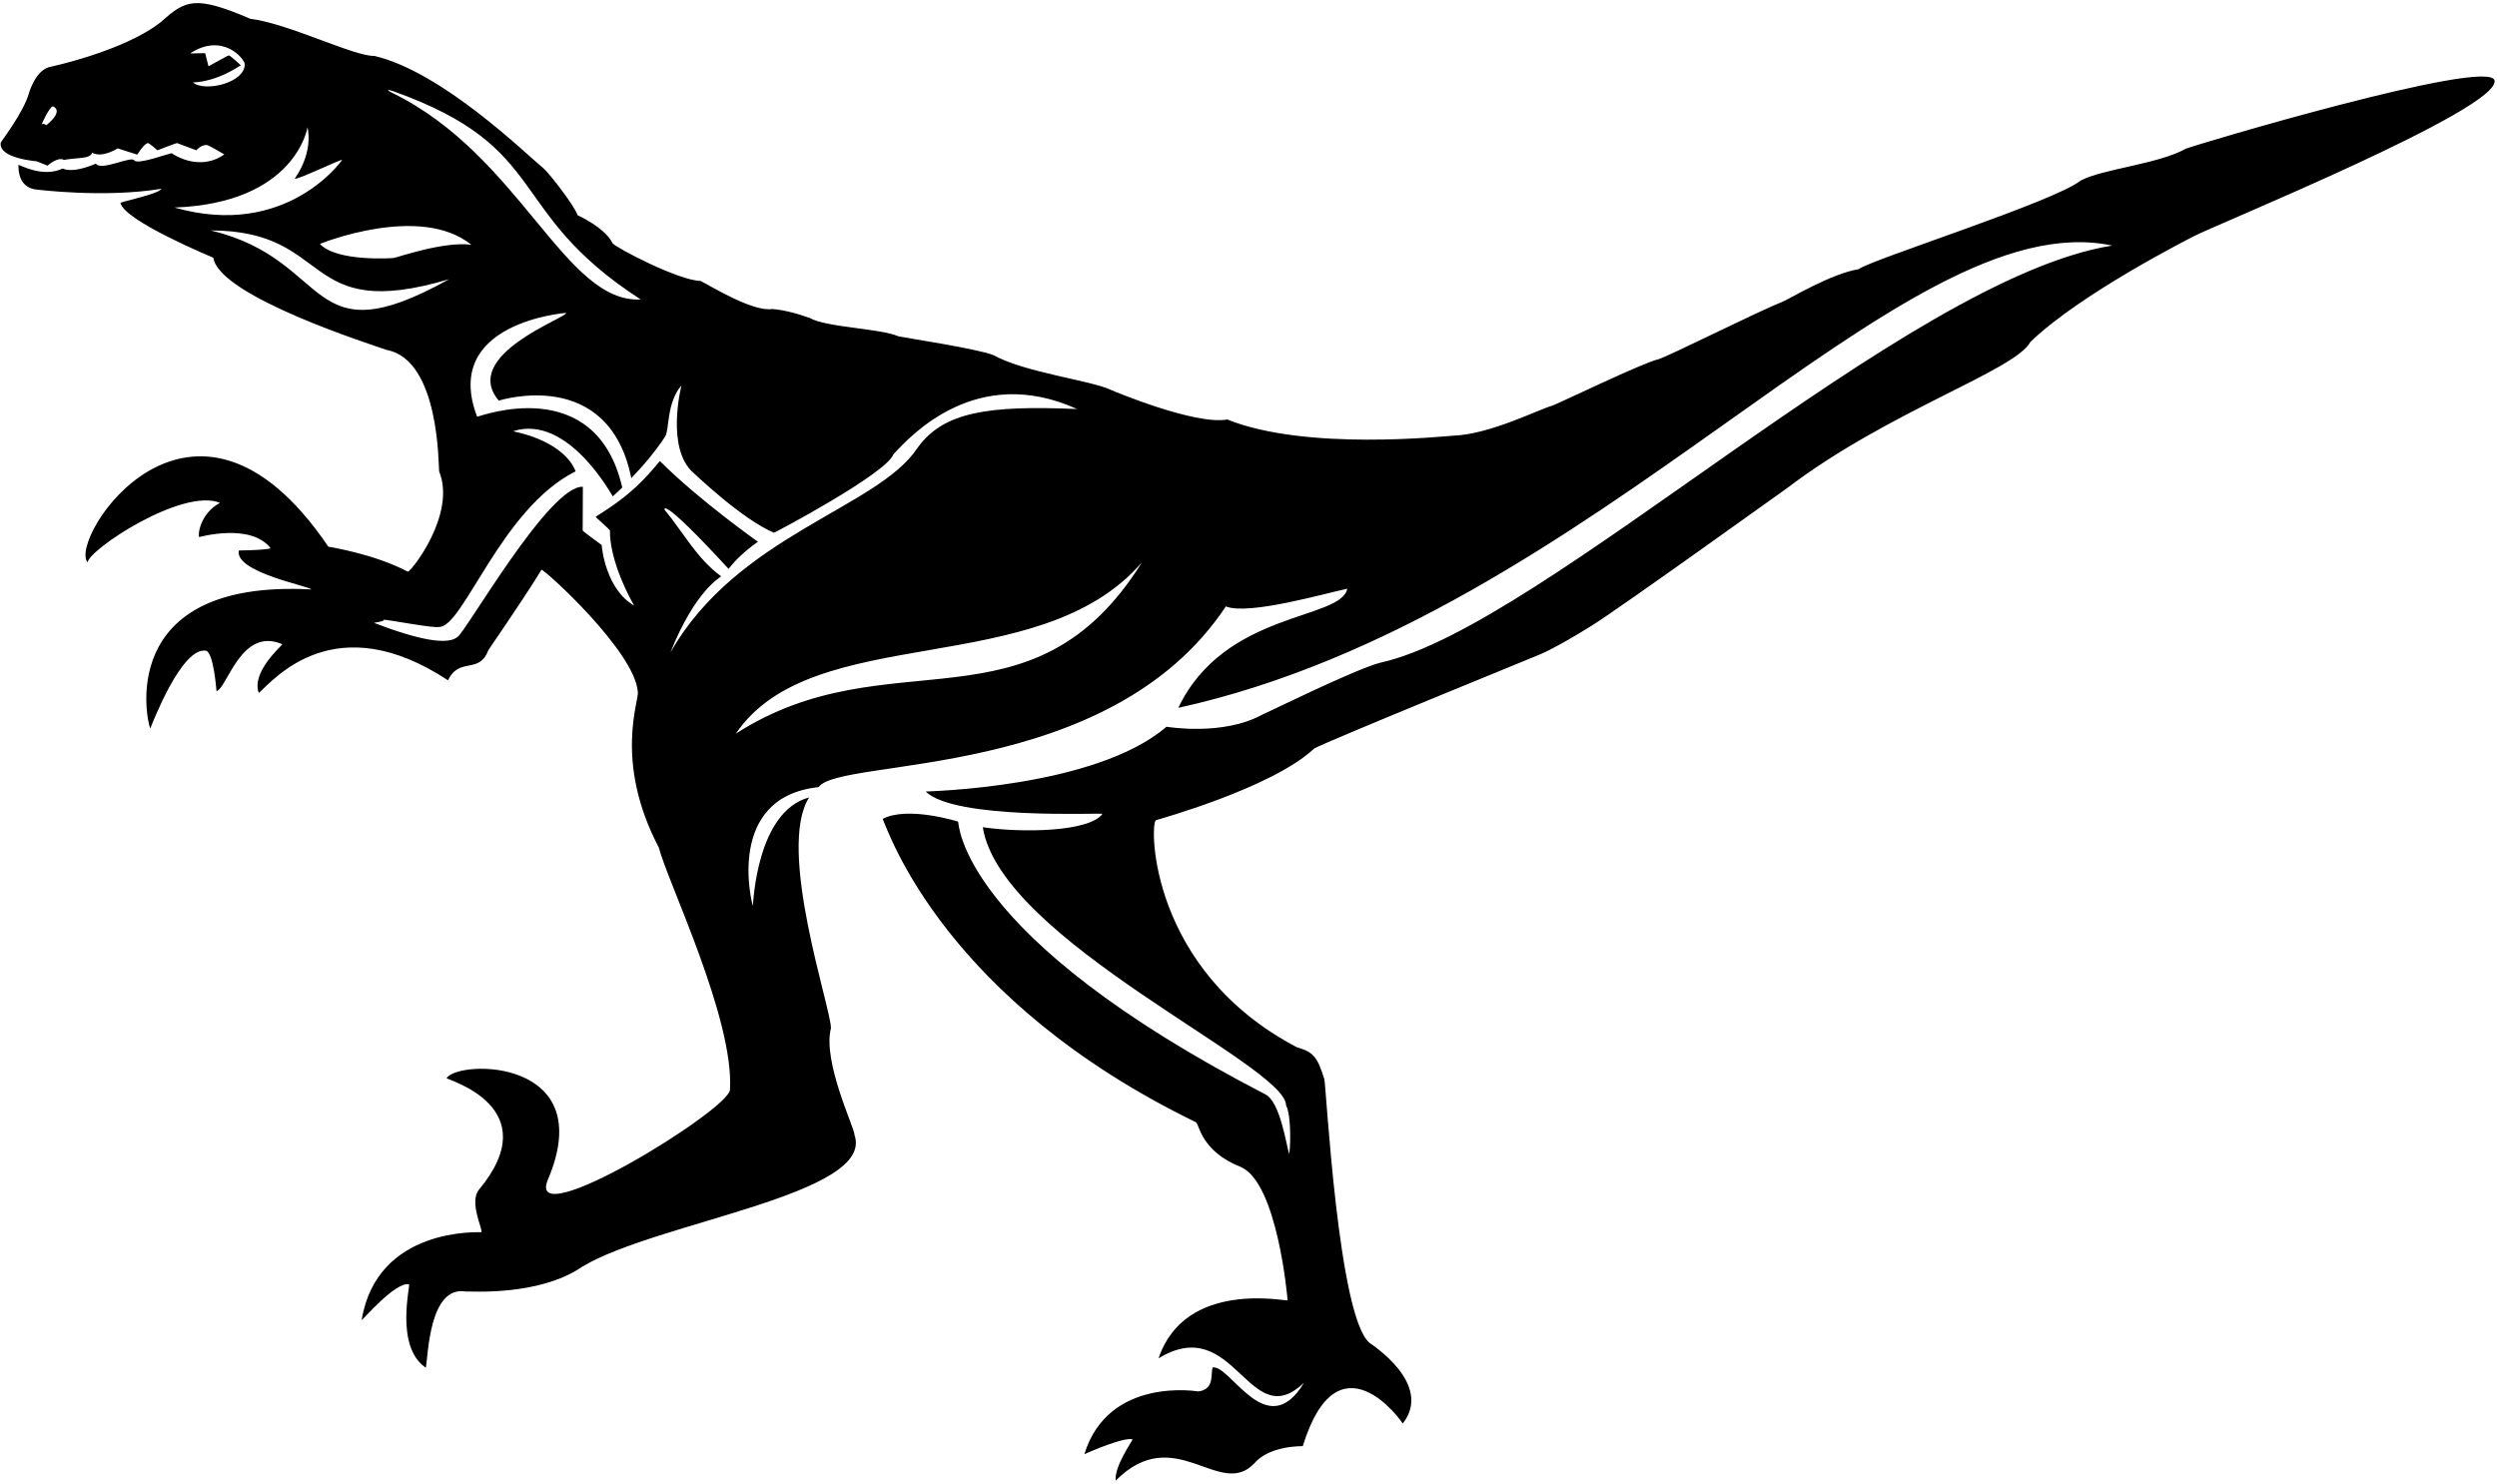 <?xml version="1.0" encoding="UTF-8"?>
<svg xmlns="http://www.w3.org/2000/svg" xmlns:xlink="http://www.w3.org/1999/xlink" width="520pt" height="309pt" viewBox="0 0 520 309" version="1.1">
<g id="surface1">
<path style=" stroke:none;fill-rule:nonzero;fill:rgb(0%,0%,0%);fill-opacity:1;" d="M 519.477 16.715 C 518.035 12.004 456.883 30.234 455.195 30.977 C 449.438 34.203 437.637 35.203 433.23 37.648 C 427.836 42.004 389.234 54.203 387.078 56.066 C 381.234 57.004 372.598 62.316 371.027 62.934 C 366.137 64.836 347.422 74.234 345.348 74.828 C 342.438 75.402 324.023 84.301 323.207 84.512 C 320.574 85.203 310.438 90.402 302.848 90.73 C 300.871 90.82 272.035 94.004 255.582 87.371 C 248.836 88.605 231.621 81.332 231.426 81.242 C 227.32 79.242 213.438 77.605 206.914 73.98 C 203.824 72.664 187.73 70.234 187.09 70.047 C 183.438 68.402 172.035 68.203 168.648 66.227 C 165.516 65.121 162.91 64.512 160.797 64.363 C 156.637 65.004 147.5 59.258 145.879 58.512 C 141.238 58.402 128.254 51.578 127.57 50.676 C 126.035 47.402 120.277 44.824 120.277 44.824 C 119.637 42.805 114.211 35.883 113.207 35.078 C 109.605 32.16 92.238 15.004 77.957 11.645 C 73.836 11.805 59.836 4.805 52.18 3.934 C 40.602 -1.016 38.656 -0.027 33.551 4.551 C 25.738 10.754 10.082 14.012 10.082 14.012 C 8.406 14.617 7.066 16.355 6.082 19.211 C 5.039 23.277 0.172 29.512 0.156 29.711 C -0.363 33.027 7.582 33.559 7.688 33.605 L 9.887 34.504 C 9.887 34.504 12.086 32.555 13.285 33.305 C 16.285 32.777 18.738 33.152 19.188 31.805 C 21.336 32.996 24.488 30.902 24.488 30.902 L 28.586 32.203 C 29.398 30.902 30.281 29.863 30.785 29.805 C 31.09 29.77 32.785 31.305 32.785 31.305 C 32.785 31.305 36.742 29.758 36.887 29.805 L 40.887 31.305 C 40.887 31.305 41.867 30.117 43.086 30.203 C 43.465 30.23 46.715 32.156 46.715 32.156 C 41.336 35.953 35.773 31.922 35.773 31.922 C 35.523 31.809 28.738 34.379 27.969 33.418 C 27.461 32.355 21.012 35.73 19.961 34.078 C 19.961 34.078 15.461 36.18 13.047 35.109 C 8.918 37.027 4.391 34.449 3.832 34.328 C 3.82 37.289 4.953 38.988 7.211 39.426 C 7.574 39.492 21.688 41.277 33.637 39.32 C 32.938 40.453 25.555 41.91 25.086 42.25 C 25.836 46.004 44.242 53.578 44.426 53.684 C 45.637 61.805 78.18 72.035 80.566 72.895 C 91.637 75.004 91.285 97.301 91.453 98.191 C 95.035 107.004 85.797 118.863 84.938 119.074 C 77.785 115.305 68.602 113.93 68.371 113.859 C 39.988 71.953 14.035 112.453 18.254 117.141 C 18.387 114.555 37.895 101.535 45.82 104.727 C 41.488 107.055 41.18 111.684 41.484 111.859 C 41.574 111.844 52.285 108.855 56.363 114.203 C 55.578 114.441 53.363 114.602 49.73 114.66 C 48.836 119.203 64.312 122.035 64.84 122.77 C 23.637 120.555 30.688 150.734 31.293 151.715 C 31.719 150.734 37.887 134.504 42.973 135.547 C 44.488 136.152 45.051 143.527 45.086 143.953 C 47.336 143.355 50.188 130.453 58.793 134.184 C 58.484 134.703 52.285 140.055 53.898 144.332 C 57.223 141.348 69.836 126.254 93.305 141.695 C 95.637 136.754 99.836 140.504 101.68 135.441 C 107.199 127.363 110.895 121.773 112.758 118.676 C 113.316 118.5 132.238 135.703 132.82 144.086 C 133.211 145.719 127.738 158.504 137.199 176.52 C 138.949 183.492 152.938 212.203 152.016 227.031 C 151.438 231.402 109.438 257.203 114.066 245.777 C 124.887 220.453 95.637 220.602 92.992 224.559 C 93.348 224.98 113.938 230.652 99.777 247.75 C 97.586 250.305 100.641 256.215 100.254 256.645 C 99.965 256.695 78.535 255.402 75.316 274.938 C 75.441 275.059 82.285 266.953 85.16 267.488 C 85.559 267.574 82.137 280.453 88.676 284.871 C 89.168 282.508 89.336 267.703 97.004 269 C 97.73 268.883 112.137 270.102 121.281 263.812 C 136.738 254.504 182.336 248.805 177.941 236.367 C 178.105 235.211 171.238 221.203 173.043 214.16 C 173.129 210.105 161.637 176.805 168.504 166.086 C 157.586 169.004 156.855 188.113 156.789 188.676 C 156.539 188.195 150.988 166.004 170.488 163.941 C 174.836 157.602 230.938 163.004 255.281 126.309 C 260.035 128.203 275.836 123.605 280.574 122.621 C 279.238 129.203 255.035 127.203 245.383 147.43 C 332.637 128.203 395.637 41.805 439.871 51.148 C 396.836 58.004 321.234 130.605 287.535 138.004 C 282.434 139.254 263.566 148.609 262.949 148.801 C 254.637 153.402 243 151.355 242.91 151.371 C 228.137 164.105 193.016 164.809 192.773 164.859 C 198.836 170.805 229.145 169.258 229.59 169.508 C 226.836 173.305 212.762 173.484 204.664 172.293 C 208.438 196.004 267.836 221.805 267.824 230.23 C 269 232.488 268.703 239.48 268.473 240.367 C 267.883 238.57 266.637 229.602 263.566 227.961 C 199.438 194.805 199.68 171.172 199.527 171.129 C 199.527 171.129 189.035 167.805 183.812 170.562 C 185.164 173.531 196.738 208.305 249.074 233.75 C 249.77 234.258 250.137 239.805 258.414 243.066 C 266.035 246.402 268.117 270.297 268.141 270.844 C 268.055 271.117 246.836 266.402 241.27 282.906 C 257.238 273.203 260.035 299.004 271.562 287.996 C 263.836 300.801 256.238 284.203 252.539 284.809 C 252.059 286.062 253.035 289.402 249.52 289.809 C 249.52 289.809 230.836 286.602 225.82 302.871 C 227.238 302.258 234.059 299.277 235.871 299.793 C 235.758 300.207 232.035 305.402 232.336 308.387 C 244.637 296.004 254.035 312.402 261.215 304.781 C 264.438 301.004 271.301 301.215 271.301 301.215 C 278.637 277.402 291.922 296.008 292.113 296.508 C 298.637 288.203 285.312 279.816 285.203 279.695 C 278.637 274.203 276.188 226.07 275.785 224.77 C 274.379 220.191 273.523 219.094 270.09 218.133 C 239.336 202.004 239.422 171.766 240.699 170.836 C 240.762 170.785 264.836 164.203 273.68 155.906 C 275.527 154.734 320.105 136.566 320.891 136.223 C 323.426 135.102 326.949 133.133 331.43 130.34 C 337.609 126.488 371.816 101.867 372.148 101.68 C 393.234 85.605 419.637 77.203 422.832 71.215 C 433.438 61.004 456.238 49.551 456.734 49.27 C 460.754 47.062 521.035 22.605 519.477 16.715 Z M 9.605 26.078 C 9.605 26.078 9.164 25.605 8.691 25.91 C 8.668 25.789 10.285 22.305 11 22.137 C 13.438 23.203 9.652 26.098 9.605 26.078 Z M 81.977 19.027 C 115.109 30.895 104.938 43.93 133.422 62.371 C 117.586 63.211 108.398 32.398 81.73 19.367 C 80.383 18.711 80.582 18.527 81.977 19.027 Z M 98.152 50.98 C 92.336 50.203 82.445 53.738 81.883 53.746 C 81.883 53.746 70.137 54.605 66.617 50.801 C 66.617 50.801 87.438 42.305 98.152 50.98 Z M 40.184 17.176 C 45.613 16.902 49.688 13.789 50.152 13.602 C 50.152 13.602 47.984 11.566 47.66 11.543 C 47.477 11.527 43.488 13.789 43.41 13.801 L 42.73 11.074 L 39.723 11.125 L 39.723 11.031 C 46.367 6.848 50.73 12.051 50.969 13.312 C 51.086 17.277 42.613 19.23 40.184 17.176 Z M 64.031 26.512 C 64.031 26.512 65.438 31.402 61.375 37.215 C 62.031 37.484 71.242 32.992 71.246 33.32 C 71.246 33.32 59.738 49.902 36.32 43.223 C 61.438 42.305 64.031 26.691 64.031 26.512 Z M 43.859 47.996 C 69.738 48.004 62.336 67.402 93.523 58.156 C 63.438 74.902 69.535 54.105 43.859 47.996 Z M 139.613 135.91 C 144.688 123.105 150.07 120.156 150.07 120.156 L 150.113 119.977 C 145.137 116.355 142.422 111.043 138.387 106.152 C 138.387 106.152 137.488 103.004 151.73 118.492 C 153.203 116.559 155.238 114.672 157.836 112.832 C 157.836 112.832 145.586 104.203 137.426 96.027 C 134.309 99.73 131.535 103.004 124.031 107.633 C 124.031 107.699 127.02 110.348 127.035 110.488 C 127.035 110.488 126.535 116.203 132.031 126.098 C 126.254 122.84 125.297 114.129 125.312 113.535 C 122.668 111.59 121.348 110.582 121.344 110.504 L 121.383 101.387 C 114.438 101.004 97.137 131.402 95.301 132.645 C 93.297 134.383 87.504 133.414 77.906 129.746 C 77.895 129.656 80.219 129.438 79.902 129.074 C 80.5 129 90.336 130.902 91.41 130.578 C 96.438 130.805 104.336 105.902 119.871 98.176 C 118.836 95.402 115.238 91.605 106.84 89.82 C 118.336 86.105 127.531 103.398 127.609 103.383 C 128.664 102.438 129.32 101.82 129.586 101.531 C 124.035 77.504 99.898 86.758 99.363 86.797 C 91.836 67.105 117.883 65.172 117.883 65.172 C 118.336 66.105 95.836 73.902 103.867 83.441 C 103.922 83.441 126.738 76.105 131.469 99.586 C 134.266 96.699 136.613 93.82 138.512 90.938 C 139.441 89.531 138.738 84.004 141.914 80.277 C 141.914 80.277 138.535 93.402 144.438 98.512 C 144.805 98.805 154.438 108.105 161.18 110.957 C 161.34 110.969 184.586 98.652 186.055 94.625 C 189.594 90.797 203.336 75.703 224.309 85.195 C 205.887 84.402 196.438 85.754 191.066 93.297 C 182.785 105.855 153.535 111.402 139.613 135.91 Z M 153.238 152.805 C 169.285 129.105 216.387 142.004 237.812 117.117 C 214.887 153.852 185.188 132.254 153.238 152.805 "/>
</g>
</svg>
